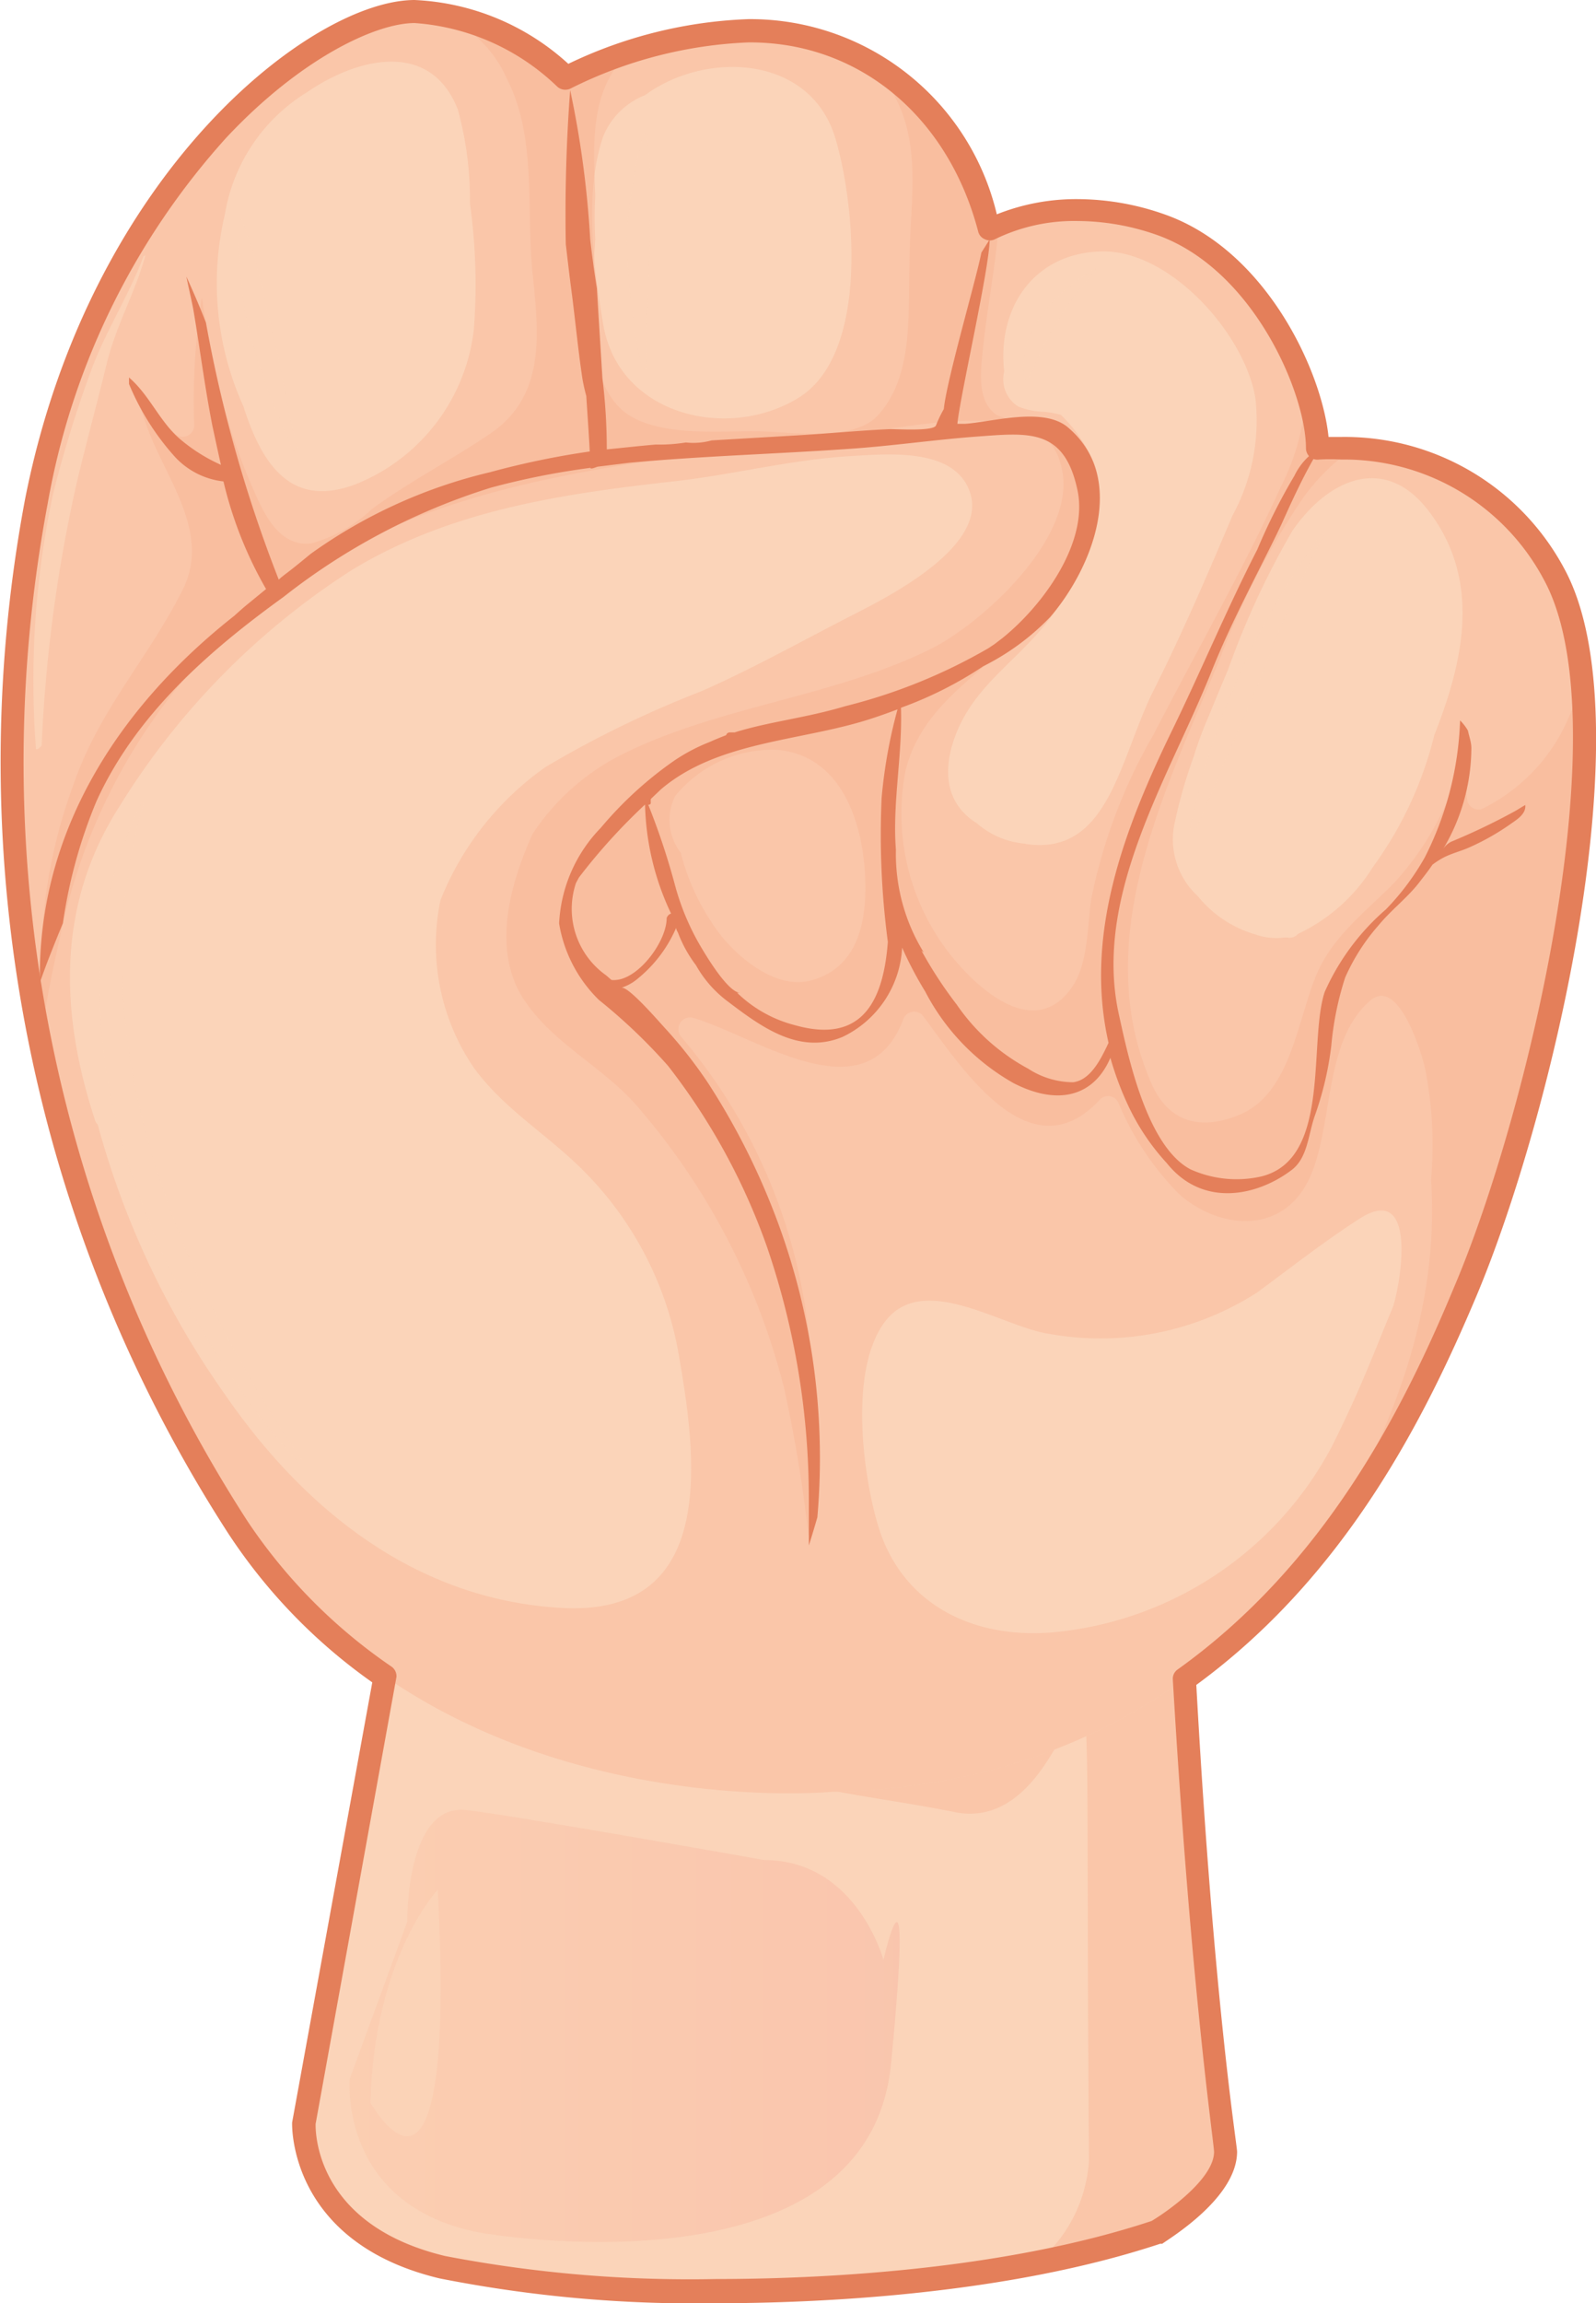 <svg xmlns="http://www.w3.org/2000/svg" xmlns:xlink="http://www.w3.org/1999/xlink" viewBox="0 0 69.28 99.94"><defs><style>.cls-1{isolation:isolate;}.cls-2{fill:#eec6af;}.cls-3,.cls-8,.cls-9{fill:#fbd4b9;}.cls-4{fill:#f7b391;mix-blend-mode:multiply;}.cls-4,.cls-5{opacity:0.4;}.cls-5,.cls-7,.cls-9{mix-blend-mode:screen;}.cls-5{fill:url(#linear-gradient);}.cls-6{fill:#e47f5a;}.cls-7,.cls-9{opacity:0.8;}.cls-8{mix-blend-mode:color-dodge;}</style><linearGradient id="linear-gradient" x1="15.17" y1="87.9" x2="39.05" y2="87.9" gradientUnits="userSpaceOnUse"><stop offset="0" stop-color="#fac5a5"/><stop offset="1" stop-color="#f6b09c"/></linearGradient></defs><title>Rock</title><g class="cls-1"><g id="Laag_2" data-name="Laag 2"><g id="Laag_1-2" data-name="Laag 1"><path class="cls-2" d="M17,68.63,13.2,92.12s-.25,4.75,6,6.25,21.25,1.75,31-1.5c0,0,3-1.75,3-3.5,0,0-1.5-25.49-2.25-25.24S17,68.63,17,68.63Z"/><path class="cls-3" d="M17,68.63,13.2,92.12s-.25,4.75,6,6.25,21.25,1.75,31-1.5c0,0,3-1.75,3-3.5,0,0-1.5-25.49-2.25-25.24S17,68.63,17,68.63Z"/><path class="cls-4" d="M51,68.13c-.52.17-17,.34-26.85.43a12.42,12.42,0,0,0,5.7,7.06c3.6,2,7.61,2.21,11.55,3C48.22,80.08,47,60,47.27,93.74A6.25,6.25,0,0,1,45,98.19a39.65,39.65,0,0,0,5.16-1.32s3-1.75,3-3.5C53.2,93.37,51.7,67.88,51,68.13Z"/><path class="cls-3" d="M36.08,77.75S19,79.38,10.33,66.25a61.46,61.46,0,0,1-8.75-44.5C4.45,7.25,14.2.5,18,.5a10.37,10.37,0,0,1,6.59,2.88S29.7.62,34.45,1.5,42,6.12,43,10a9.35,9.35,0,0,1,7.38-.25c4.37,1.5,6.87,7,6.87,9.75a10.4,10.4,0,0,1,10.25,5.38C71,31.25,66.78,48.54,63.62,56,60.76,62.82,54,77.38,36.08,77.75Z"/><path class="cls-4" d="M67.45,24.88A10.4,10.4,0,0,0,57.2,19.5c0-2.75-2.5-8.25-6.87-9.75A9.35,9.35,0,0,0,43,10c-1-3.88-3.75-7.62-8.5-8.5s-9.91,1.88-9.91,1.88A10.37,10.37,0,0,0,18,.5C14.2.5,4.45,7.25,1.58,21.75a61.46,61.46,0,0,0,8.75,44.5C19,79.38,36.08,77.75,36.08,77.75,54,77.38,60.76,62.82,63.62,56,66.78,48.54,71,31.25,67.45,24.88ZM26.18,5.93A3.23,3.23,0,0,1,28,4.13c2.63-1.94,7.22-1.77,8.28,1.93.85,2.92,1.43,9.3-1.6,11.19s-7.83.82-8.5-3.2C25.76,11.54,25.35,8.38,26.18,5.93ZM9.76,9.31A7.68,7.68,0,0,1,13.33,4l0,0c2.12-1.46,5.33-2.32,6.54.74a14.72,14.72,0,0,1,.53,4.09,25.48,25.48,0,0,1,.17,5.45A8.24,8.24,0,0,1,15.47,21c-2.6,1-3.94-.51-4.81-3.08l-.09-.28A12.92,12.92,0,0,1,9.76,9.31ZM30.43,30a45.46,45.46,0,0,0-6.73,3.27,12.89,12.89,0,0,0-4.58,5.79,9.46,9.46,0,0,0,1.47,7.3c1.2,1.63,2.81,2.64,4.28,4A14.87,14.87,0,0,1,29.5,59c.81,4.63,1.48,11.13-5.11,10.77-6.3-.35-11.14-4.21-14.63-9.27A37.14,37.14,0,0,1,4.24,48.79a.4.4,0,0,1-.12-.2C2.59,43.93,2.46,39.25,5.18,35A32.39,32.39,0,0,1,15.31,24.71c4.29-2.58,9.06-3.28,14-3.83,2.55-.29,5.05-.94,7.62-1.09,1.6-.09,4.47-.38,5.16,1.53.85,2.34-3.44,4.52-4.89,5.27C34.92,27.75,32.71,29,30.43,30Zm14.09,6.61a3.65,3.65,0,0,1-2.12-.89c-1.08-.67-1.62-1.89-.95-3.74.78-2.14,2.53-3.17,3.91-4.87s2.92-4.76,2.14-7A6.44,6.44,0,0,0,46.05,18a4.59,4.59,0,0,0-.7-.13,3.23,3.23,0,0,1-1.15-.23,1.4,1.4,0,0,1-.61-1.52c-.31-2.77,1.3-5.17,4.27-5.21s6.22,3.64,6.64,6.41a8.62,8.62,0,0,1-1,5.05C52.39,25,51.28,27.57,50,30.11,48.56,33.1,48.08,37.15,44.52,36.62Zm17.75-4.75a16.31,16.31,0,0,1-2.68,5.77,7.66,7.66,0,0,1-3.24,2.89.49.49,0,0,1-.47.16l-.13,0a2.75,2.75,0,0,1-1.28-.14A5,5,0,0,1,52,38.89a3.35,3.35,0,0,1-1-3.23,21.89,21.89,0,0,1,.82-2.84,16.4,16.4,0,0,1,.66-1.77c.27-.67.55-1.33.83-2a36.21,36.21,0,0,1,2.78-6c1.55-2.27,4.07-3.42,6-.78C64.29,25.25,63.53,28.69,62.27,31.87Z"/><path class="cls-5" d="M33.18,80.71c4,0,5.17,4.33,5.17,4.33s1.33-5.83.33,4.5-17.83,7.34-17.83,7.34c-6.17-1.17-5.67-6.67-5.67-6.67l2.5-6.83s-.08-5.17,2.59-4.84C22.75,78.85,33.18,80.71,33.18,80.71Z"/><path class="cls-4" d="M68.65,29.3a6.23,6.23,0,0,1-.15.62,7.84,7.84,0,0,1-4.19,5.19.5.5,0,0,1-.61-.35c-.09-.6-.15-1.21-.22-1.81A13.29,13.29,0,0,1,63,34.33a12.9,12.9,0,0,1-2.5,4C59.38,39.46,58,40.52,57.28,42c-.94,1.92-1.13,5.36-3.43,6.35-1.54.66-3,.48-3.81-1.21-2.81-6.22.49-12.71,2.88-18.47a33.49,33.49,0,0,1,3.6-7,8.92,8.92,0,0,1,2.14-2.15,8.86,8.86,0,0,0-1.46,0,8.43,8.43,0,0,0-.5-2.6,10.08,10.08,0,0,1-1.08,4.16c-1.67,3.66-3.69,7.2-5.54,10.78A23.54,23.54,0,0,0,47.37,39c-.17,1.15-.13,2.8-.82,3.81-1.58,2.32-4,.22-5.25-1.33a9.86,9.86,0,0,1-2-8c.68-2.91,3.44-4.35,5.44-6.32a9.93,9.93,0,0,0,2.59-3.53c0-.11.07-.22.1-.33A3.55,3.55,0,0,0,47.49,22a4.09,4.09,0,0,0-2.94-3.69,4,4,0,0,1-1.28-.3c-.79-.54-.72-1.63-.64-2.49.17-1.9.56-3.77.72-5.67L43,10a11.62,11.62,0,0,0-5.42-7.4,6.58,6.58,0,0,1,.9,1c1.66,2.38,1,5.11,1,7.84-.07,2.16.19,4.92-1.4,6.61-1.1,1.17-4,.65-5.38.66-1.62,0-4.61.27-5.86-1.08-1.61-1.74-1.12-5-1-7.26a16.67,16.67,0,0,1,0-1.87c-.09-2.21-.26-4.72,1.52-6.25a18.79,18.79,0,0,0-2.71,1.12A10.84,10.84,0,0,0,19,.59,5.27,5.27,0,0,1,22,3.41c1.32,2.57.83,5.7,1.12,8.47.26,2.56.59,5.28-1.83,6.93-1.68,1.14-3.51,2.08-5.15,3.28a6.16,6.16,0,0,1-2.64,1.49c-1.45.16-2.1-1.42-2.59-2.54a28.42,28.42,0,0,1-2-7.19l-.15-.95a29,29,0,0,0-.33,5.56.5.5,0,0,1-.85.35A20,20,0,0,1,5.9,16.93a16.26,16.26,0,0,0,.5,1.64c.8,2.2,2.76,4.55,1.54,7-1.5,3-3.65,5.24-4.76,8.5A22.52,22.52,0,0,0,1.91,44.22c.21-1.46.55-2.88.79-4A25.29,25.29,0,0,1,9.57,27.76c7.16-6.91,16.84-7.54,26.2-8.72,2.46-.32,5.3-1,7.79-.72a2.42,2.42,0,0,1,2.49,1.85c.87,3-3.41,6.89-5.67,8C36.06,30.3,31,30.65,26.76,32.86a10.08,10.08,0,0,0-3.64,3.32c-1.09,2.42-1.74,5.18-.34,7.25,1.29,1.9,3.4,2.86,4.88,4.57a29.83,29.83,0,0,1,6.39,12.29,63.21,63.21,0,0,1,1.05,6.37,31.25,31.25,0,0,0,.06-8.2A23.78,23.78,0,0,0,29.58,45a.51.51,0,0,1,.49-.84c2.79.82,7.51,4.29,9.13.1a.5.5,0,0,1,.91-.12c1.7,2.28,4.63,6.83,7.64,3.57a.49.49,0,0,1,.78.1,12.5,12.5,0,0,0,2.65,4c1.77,1.57,4.59,1.8,5.71-.79,1-2.31.57-5.88,2.6-7.61,1.25-1.06,2.27,2.44,2.38,3a17.07,17.07,0,0,1,.25,4.77c.37,5.68-1.65,10.77-4.47,15.61a47.9,47.9,0,0,0,6-10.7C66.21,49.9,69.47,37.21,68.65,29.3Zm-31.12,10c-.13,1.43-.7,2.83-2.36,3.25s-3.5-1.3-4.24-2.47A9.78,9.78,0,0,1,29.55,37a2.32,2.32,0,0,1-.24-2.46,5.43,5.43,0,0,1,4.46-2C37.07,32.85,37.74,36.92,37.53,39.34Z"/><path class="cls-6" d="M65.72,35.22A27.94,27.94,0,0,1,63,36.52a.91.91,0,0,0-.35.31h0a8.61,8.61,0,0,0,1.22-4.37c0-.26-.1-.51-.15-.76a2.07,2.07,0,0,0-.34-.44,14.12,14.12,0,0,1-1.53,5.94,10.93,10.93,0,0,1-1.69,2.26,10.2,10.2,0,0,0-2.66,3.59c-.72,2.22.3,7.26-2.76,8a4.86,4.86,0,0,1-3.06-.31c-1.91-1-2.73-5-3.1-6.67-1.17-5.18,2.15-10.29,4-14.91.82-2.06,1.87-4,2.85-6l.2-.42c.5-1.11,1-2.21,1.66-3.29a2.75,2.75,0,0,0-1.1,1.19,25.88,25.88,0,0,0-1.61,3.2s0,0,0,0c-1.32,2.57-2.42,5.22-3.68,7.81-2.14,4.39-3.84,8.94-2.78,13.6-.34.73-.79,1.62-1.54,1.71a3.6,3.6,0,0,1-1.95-.59,8.81,8.81,0,0,1-3.1-2.78A18.22,18.22,0,0,1,40,41.25l.1.08a8.16,8.16,0,0,1-1.21-4.46c-.16-2,.29-4.13.22-6.16a16.61,16.61,0,0,0,3.57-1.8,10.56,10.56,0,0,0,2.91-2.14c1.77-2.05,3.42-6,.75-8.24-1.07-.88-3.27-.22-4.45-.14l-.33,0c.09-1.09,1.39-6.73,1.4-8l-.36.57c-.2,1.07-1.52,5.58-1.63,6.79a5.12,5.12,0,0,0-.34.71c-.11.27-1.78.15-2,.16-1.32.06-2.64.19-4,.27l-3.74.22a3,3,0,0,1-1.12.09,7.22,7.22,0,0,1-1.31.09c-.71.06-1.41.14-2.12.21a25.24,25.24,0,0,0-.19-3.09l-.24-3.9c-.11-.7-.21-1.41-.29-2.12a42.59,42.59,0,0,0-.87-6.48q-.25,3.33-.19,6.68c.07.6.14,1.21.22,1.83.18,1.33.3,2.67.5,4a7.47,7.47,0,0,0,.17.76c.05.81.11,1.61.15,2.41a35.86,35.86,0,0,0-4.33.9,22,22,0,0,0-7.78,3.54c-.38.31-.75.62-1.14.91l-.15.12h0l-.1.09A59.41,59.41,0,0,1,8.94,14c-.26-.67-.55-1.34-.85-2,.11.55.24,1.08.31,1.48.28,1.65.49,3.32.82,5,.12.55.24,1.12.37,1.69a7.42,7.42,0,0,1-1.73-1.08c-.92-.76-1.35-1.93-2.26-2.71l0,.28a11,11,0,0,0,2,3.17,3.38,3.38,0,0,0,2.1,1.06,17.32,17.32,0,0,0,1.85,4.67l-.77.63c-.21.17-.41.35-.61.53-4.95,3.9-8.38,9.18-8.44,15.43,0,.16,0,.32,0,.49.3-.87.65-1.73,1-2.58a21.64,21.64,0,0,1,1.46-5.3C5.9,31,9.07,28.24,12.31,25.9a28,28,0,0,1,9-4.74,33,33,0,0,1,4.32-.86c0,.07.17,0,.31-.05l1.37-.17c3.14-.29,6.33-.38,9.5-.6,1.84-.12,3.67-.39,5.51-.53,2.31-.17,3.87-.4,4.45,2.31.49,2.27-1.48,5-3.26,6.43l-.34.26-.27.18a23.88,23.88,0,0,1-6.2,2.51c-1.74.52-3.31.67-4.81,1.14h-.09l-.09,0c-.05,0-.15,0-.19.12-.23.09-.46.18-.7.29a7.84,7.84,0,0,0-1.56.82,16.28,16.28,0,0,0-3.18,2.91,6.4,6.4,0,0,0-1.81,4.15A6,6,0,0,0,26,43.39,24.17,24.17,0,0,1,29,46.25a27.78,27.78,0,0,1,4.3,7.87A33.73,33.73,0,0,1,35.11,65c0,.68,0,1.37,0,2.06.13-.4.25-.81.37-1.22a29.54,29.54,0,0,0-2-13.54A30.51,30.51,0,0,0,30.74,47a19.64,19.64,0,0,0-1.83-2.34c-.28-.3-1.64-1.89-1.94-1.8a2.07,2.07,0,0,0,.73-.41,5.77,5.77,0,0,0,1.65-2.19c0,.09.07.17.1.26a5.53,5.53,0,0,0,.76,1.36,5,5,0,0,0,1.31,1.52c1.44,1.09,3.13,2.4,5.06,1.59a4.55,4.55,0,0,0,2.58-3.87,16.29,16.29,0,0,0,1,1.9A9.69,9.69,0,0,0,44,47c1.95,1,3.49.56,4.2-1.1a13.6,13.6,0,0,0,.74,2,9.84,9.84,0,0,0,1.71,2.57c1.55,1.94,3.93,1.44,5.44.28.69-.54.7-1.57,1-2.38a14,14,0,0,0,.7-3,13.44,13.44,0,0,1,.6-2.95,8.78,8.78,0,0,1,1.46-2.28c.56-.68,1.3-1.23,1.81-1.92.18-.23.36-.46.52-.7a3.62,3.62,0,0,1,.41-.27c.37-.21.81-.31,1.19-.48a10.51,10.51,0,0,0,1.77-1c.28-.2.7-.44.66-.84C66,35.05,65.87,35.14,65.72,35.22ZM28.94,39.83c0,1-1.17,2.59-2.18,2.69a.83.83,0,0,1-.22,0l-.23-.2a3.53,3.53,0,0,1-1.31-4c.05-.09.09-.18.15-.27A25.66,25.66,0,0,1,28,34.91a11.6,11.6,0,0,0,1.13,4.73A.31.31,0,0,0,28.94,39.83Zm5.59,4.66A5.59,5.59,0,0,1,32,43.08h.14c-.51,0-1.42-1.5-1.67-1.92a10.74,10.74,0,0,1-1.18-2.79,31,31,0,0,0-1.15-3.45s.11,0,.11-.08a1.36,1.36,0,0,1,0-.17l.44-.42c2.44-2.07,5.95-2.08,8.92-3,.45-.14.9-.3,1.35-.47a21.78,21.78,0,0,0-.69,3.84,35.36,35.36,0,0,0,.27,6.25C38.36,43.21,37.57,45.34,34.53,44.49Z"/><path class="cls-3" d="M59,52.89c-1.55,1-3,2.14-4.44,3.2a12.58,12.58,0,0,1-9,1.79c-2.05-.29-5.54-2.78-7.19-.47-1.53,2.13-.89,6.69-.25,8.8,1,3.32,4,4.92,7.58,4.62a15.29,15.29,0,0,0,12.08-8c1.34-2.66,1.92-4.3,2.69-6.13C60.83,55.56,61.52,51.26,59,52.89Z"/><g class="cls-7"><path class="cls-8" d="M11.59,13.46a22.51,22.51,0,0,0-1.08-3.9c0-.06-.17.07-.16.12A27.62,27.62,0,0,0,10.71,14a32.77,32.77,0,0,0,2,5.5c0,.07.2-.06.18-.12C12.38,17.44,12.15,15.43,11.59,13.46Z"/><path class="cls-8" d="M28.18,9.81a20.93,20.93,0,0,0-.11-4c0-.06-.17,0-.18.07a28.32,28.32,0,0,0-.69,4.3A32.54,32.54,0,0,0,27.86,16c0,.08.21,0,.21-.07C28,13.87,28.25,11.86,28.18,9.81Z"/><path class="cls-8" d="M6.22,11.14c-.63,1.7-1.64,3.23-2.27,4.95a51,51,0,0,0-1.66,5.4,38.8,38.8,0,0,0-.73,11c0,.09.24-.08.25-.16A64.1,64.1,0,0,1,3.32,21c.41-1.73.88-3.44,1.3-5.17s1.24-3.1,1.69-4.74C6.33,11.06,6.23,11.11,6.22,11.14Z"/><path class="cls-8" d="M6.24,34.85c0-.06-.1,0-.11,0a18.4,18.4,0,0,0-1.74,6,25.06,25.06,0,0,0,.81,8.4A35.65,35.65,0,0,0,13,63.52s.17-.07.14-.12C7.59,55.38,3.29,44.6,6.24,34.85Z"/><path class="cls-8" d="M47.53,11.67c-1.72,1-3.35,2.63-3.08,4.75,0,.13.26-.08.28-.12a14.74,14.74,0,0,1,2.84-4.58C47.62,11.67,47.58,11.64,47.53,11.67Z"/><path class="cls-8" d="M57.35,23.21a31.71,31.71,0,0,0-5.71,12.88c0,.16.25,0,.28-.11.93-2.22,1.9-4.44,2.85-6.66a48.74,48.74,0,0,1,2.71-6.13C57.53,23.1,57.38,23.18,57.35,23.21Z"/></g><path class="cls-9" d="M19,82s-2.76,2.91-2.92,9.25C16.1,91.21,19.85,98.13,19,82Z"/><path class="cls-6" d="M31.07,99.94h0a57,57,0,0,1-12-1.08c-6.58-1.58-6.39-6.71-6.39-6.76L16.16,73a24,24,0,0,1-6.25-6.46A61.67,61.67,0,0,1,1.09,21.65C3.9,7.44,13.56,0,18,0a10.59,10.59,0,0,1,6.67,2.77A19.63,19.63,0,0,1,32.49.83,11,11,0,0,1,43.27,9.3a9.28,9.28,0,0,1,3.53-.66,11.42,11.42,0,0,1,3.69.64c4.44,1.52,6.89,6.8,7.18,9.68l.55,0a10.81,10.81,0,0,1,9.67,5.69c3.59,6.54-.51,23.79-3.81,31.61-2.27,5.38-5.71,12.14-12.15,16.85C52.69,86.88,53.69,93,53.7,93.36c0,2-2.91,3.75-3.25,4l-.09,0C43.6,99.6,35.38,99.94,31.07,99.94ZM18,1C16.29,1,13,2.57,9.8,6A31.92,31.92,0,0,0,2.07,21.85,60.66,60.66,0,0,0,10.74,66,23.3,23.3,0,0,0,17,72.32a.51.51,0,0,1,.21.44L13.7,92.16c0,.17-.13,4.35,5.62,5.73a56.27,56.27,0,0,0,11.75,1c4.23,0,12.31-.33,18.92-2.52.8-.48,2.71-1.87,2.71-3,0-.37-1-7-1.79-20.5a.49.49,0,0,1,.21-.43c6.39-4.57,9.79-11.27,12-16.59C66.3,48.4,70.4,31.28,67,25.12a9.82,9.82,0,0,0-8.79-5.18,8.05,8.05,0,0,0-.95,0,.52.52,0,0,1-.4-.11.52.52,0,0,1-.17-.38c0-2.39-2.31-7.83-6.54-9.28a10.46,10.46,0,0,0-3.36-.58,7.84,7.84,0,0,0-3.6.79.49.49,0,0,1-.44,0,.48.48,0,0,1-.29-.34C41.34,5.76,38.31,2.72,34.36,2a10.25,10.25,0,0,0-1.87-.16,18.89,18.89,0,0,0-7.72,2,.52.52,0,0,1-.59-.09A9.91,9.91,0,0,0,18,1Z"/></g></g></g></svg>